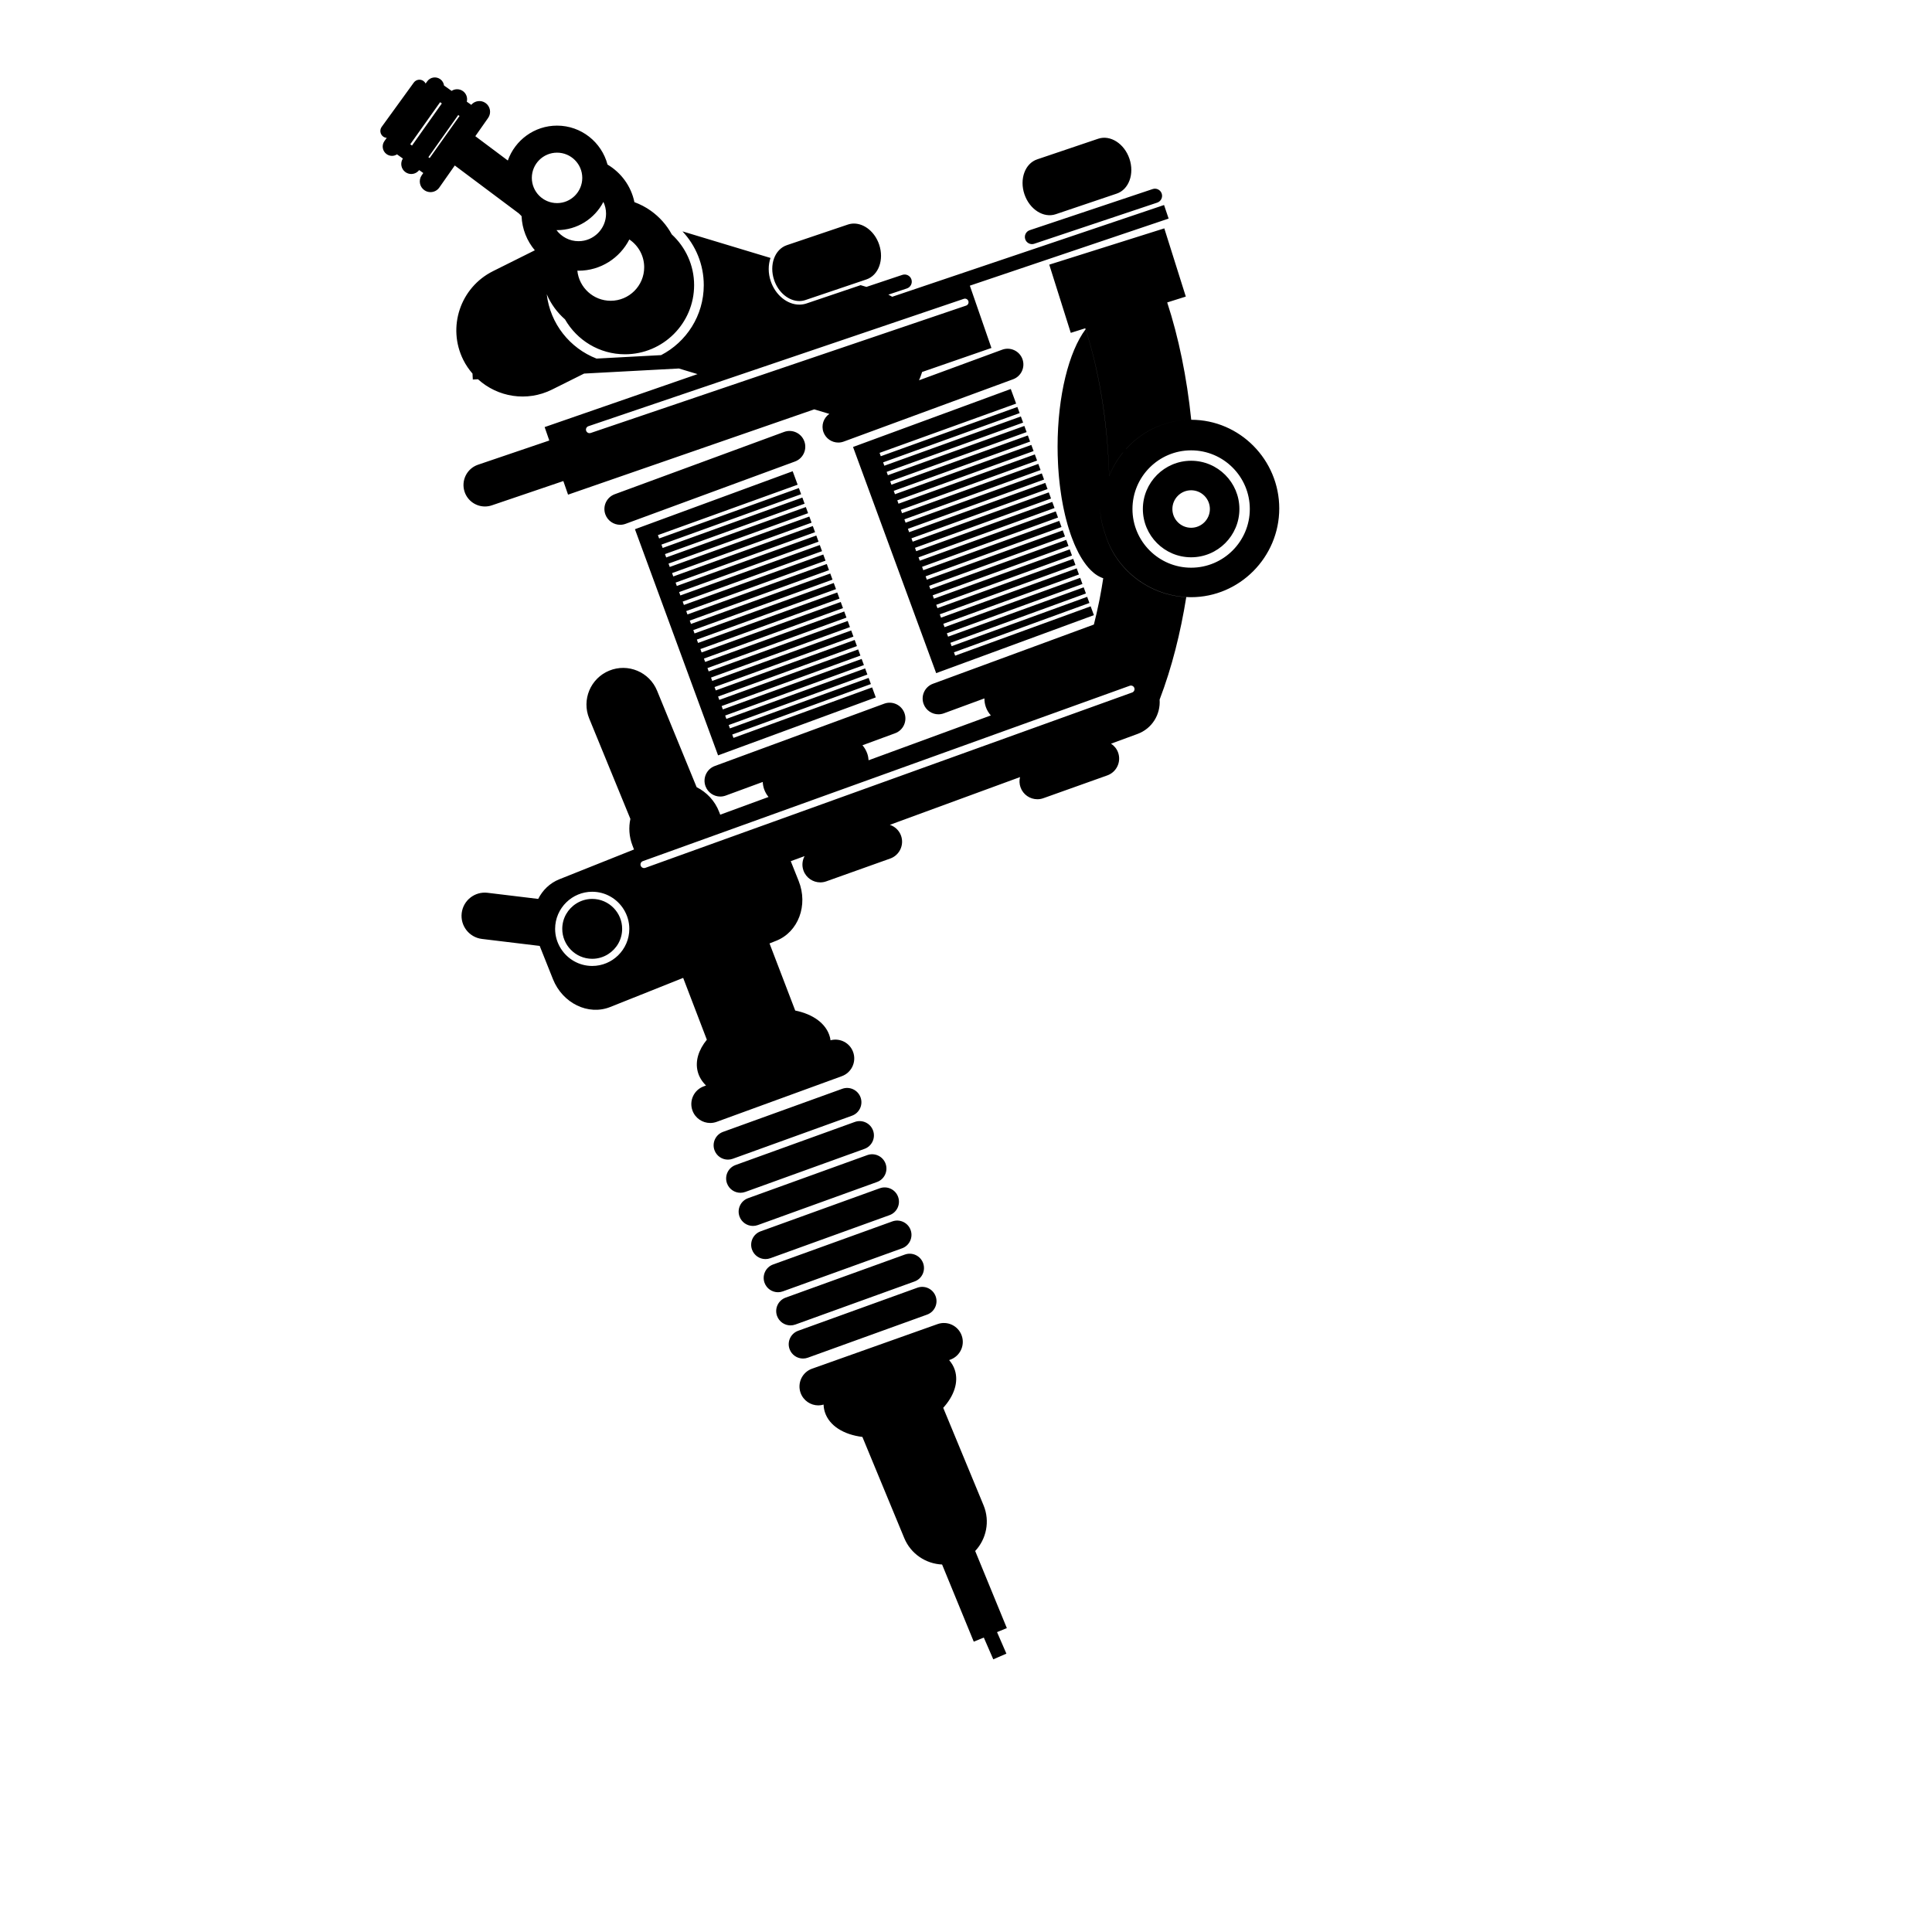 <?xml version="1.0" encoding="UTF-8" standalone="no"?>
<!-- Created with Inkscape (http://www.inkscape.org/) -->

<svg
   xmlns:dc="http://purl.org/dc/elements/1.1/"
   xmlns:cc="http://creativecommons.org/ns#"
   xmlns:rdf="http://www.w3.org/1999/02/22-rdf-syntax-ns#"
   xmlns:svg="http://www.w3.org/2000/svg"
   xmlns="http://www.w3.org/2000/svg"
   xmlns:sodipodi="http://sodipodi.sourceforge.net/DTD/sodipodi-0.dtd"
   xmlns:inkscape="http://www.inkscape.org/namespaces/inkscape"
   version="1.1"
   id="svg9359"
   xml:space="preserve"
   width="800"
   height="800"
   viewBox="0 0 800 800"
   sodipodi:docname="tattoo-machine-pdv.svg"
   inkscape:version="0.92.4 (5da689c313, 2019-01-14)"><defs
     id="defs9363"><clipPath
       clipPathUnits="userSpaceOnUse"
       id="clipPath9375"><path
         d="M 0,600 H 600 V 0 H 0 Z"
         id="path9373"
         inkscape:connector-curvature="0" /></clipPath></defs><sodipodi:namedview
     pagecolor="#ffffff"
     bordercolor="#666666"
     borderopacity="1"
     objecttolerance="10"
     gridtolerance="10"
     guidetolerance="10"
     inkscape:pageopacity="0"
     inkscape:pageshadow="2"
     inkscape:window-width="1920"
     inkscape:window-height="1018"
     id="namedview9361"
     showgrid="false"
     inkscape:zoom="0.69764624"
     inkscape:cx="405.08475"
     inkscape:cy="340.67797"
     inkscape:window-x="-8"
     inkscape:window-y="-8"
     inkscape:window-maximized="1"
     inkscape:current-layer="g9367" /><g
     id="g9367"
     inkscape:groupmode="layer"
     inkscape:label="tattoo-machine-pdv"
     transform="matrix(1.333,0,0,-1.333,0,800)"><g
       id="g9369"><g
         id="g9371"
         clip-path="url(#clipPath9375)"><path
           d="m 248.3,506.635 c 0.637,0 1.275,0.101 1.896,0.31 l 18.939,6.401 c 3.779,1.277 5.551,6.128 3.959,10.836 -1.328,3.933 -4.586,6.521 -7.824,6.521 -0.638,0 -1.274,-0.1 -1.895,-0.31 l -18.941,-6.401 c -3.777,-1.277 -5.55,-6.128 -3.96,-10.835 1.33,-3.933 4.587,-6.522 7.826,-6.522 m 127.534,-64.607 c 0,3.211 -2.613,5.824 -5.824,5.824 -3.211,0 -5.824,-2.613 -5.824,-5.824 0,-3.211 2.613,-5.824 5.824,-5.824 3.211,0 5.824,2.613 5.824,5.824 m 9.17,0 c 0,-8.269 -6.727,-14.994 -14.994,-14.994 -8.268,0 -14.994,6.725 -14.994,14.994 0,8.266 6.726,14.994 14.994,14.994 8.267,0 14.994,-6.728 14.994,-14.994 m 3.232,0 c 0,10.05 -8.175,18.227 -18.226,18.227 -10.049,0 -18.227,-8.177 -18.227,-18.227 0,-10.05 8.178,-18.228 18.227,-18.228 10.051,0 18.226,8.178 18.226,18.228 m -35.879,-55.573 c -0.209,0.577 -0.845,0.875 -1.421,0.669 l -85.545,-30.812 -4.468,-1.609 -49.936,-17.989 -11.295,-4.066 c -0.576,-0.207 -0.875,-0.844 -0.668,-1.421 0.163,-0.452 0.59,-0.734 1.045,-0.734 0.125,0 0.252,0.02 0.377,0.065 l 10.416,3.753 140.826,50.723 c 0.578,0.208 0.876,0.844 0.669,1.421 M 192,303.371 c 2.147,2.094 3.487,5.014 3.487,8.244 0,2.237 -0.652,4.322 -1.761,6.093 -2.038,3.254 -5.647,5.43 -9.763,5.43 -3.125,0 -5.958,-1.253 -8.036,-3.28 -2.147,-2.095 -3.487,-5.014 -3.487,-8.243 0,-2.239 0.651,-4.323 1.76,-6.093 2.039,-3.256 5.647,-5.432 9.763,-5.432 3.124,0 5.958,1.254 8.037,3.281 m 205.383,138.827 c 0,-15.107 -12.313,-27.558 -27.418,-27.558 -0.469,0 -0.979,0.024 -1.44,0.047 -11.373,0.572 -21.263,8.135 -24.832,18.449 -0.966,2.793 -1.925,5.828 -1.925,8.944 v -0.052 c 0,-3.127 0.957,-6.13 1.925,-8.933 3.569,-10.314 13.434,-17.856 24.807,-18.429 -1.771,-11.032 -4.445,-21.802 -8.281,-31.841 0.332,-4.576 -2.332,-9.004 -6.856,-10.664 l -8.234,-3.027 c 0.975,-0.639 1.775,-1.572 2.197,-2.756 1.031,-2.889 -0.472,-6.066 -3.361,-7.097 l -19.852,-7.08 c -0.617,-0.22 -1.246,-0.325 -1.865,-0.325 -2.281,0 -4.42,1.418 -5.23,3.69 -0.381,1.066 -0.411,2.172 -0.157,3.193 l -40.438,-14.832 c 1.559,-0.523 2.88,-1.709 3.475,-3.379 1.03,-2.887 -0.476,-6.065 -3.365,-7.094 l -19.855,-7.081 c -0.616,-0.22 -1.246,-0.325 -1.865,-0.325 -2.281,0 -4.421,1.417 -5.23,3.69 -0.549,1.533 -0.364,3.138 0.347,4.47 l -4.29,-1.572 2.462,-6.171 c 2.996,-7.511 -0.115,-15.813 -6.953,-18.541 l -2.106,-0.841 7.981,-20.845 c 5.531,-1.117 9.689,-4.054 10.793,-8.3 0.08,-0.311 0.119,-0.624 0.166,-0.938 2.906,0.779 5.973,-0.748 7.022,-3.629 1.111,-3.045 -0.457,-6.412 -3.501,-7.523 l -38.876,-14.182 c -0.664,-0.242 -1.342,-0.355 -2.01,-0.355 -2.396,0 -4.645,1.476 -5.512,3.857 -1.111,3.045 0.456,6.412 3.5,7.523 l 0.711,0.26 c -1.246,1.227 -2.15,2.664 -2.578,4.311 -0.856,3.295 0.285,6.797 2.832,9.916 l -7.354,19.203 -22.65,-9.037 c -6.836,-2.729 -14.809,1.148 -17.807,8.66 l -4.113,10.311 -17.927,2.166 c -3.959,0.478 -6.78,4.075 -6.301,8.034 0.48,3.958 4.082,6.781 8.033,6.301 l 15.733,-1.901 c 1.373,2.723 3.616,4.928 6.554,6.099 l 23.203,9.258 -0.498,1.303 c -1.041,2.715 -1.197,5.549 -0.625,8.194 L 183.03,376.96 c -2.386,5.821 0.397,12.473 6.22,14.861 5.821,2.387 12.473,-0.398 14.86,-6.219 l 12.289,-29.974 c 3.107,-1.558 5.672,-4.223 7.014,-7.726 l 0.315,-0.825 15.007,5.504 c -0.582,0.711 -1.062,1.523 -1.377,2.443 -0.255,0.735 -0.388,1.483 -0.422,2.223 l -11.498,-4.23 c -0.557,-0.204 -1.128,-0.303 -1.689,-0.303 -1.994,0 -3.867,1.228 -4.596,3.207 -0.934,2.539 0.367,5.353 2.904,6.286 l 52.608,19.355 c 2.538,0.932 5.351,-0.366 6.285,-2.905 0.933,-2.537 -0.367,-5.351 -2.905,-6.285 l -10.132,-3.728 c 0.64,-0.744 1.158,-1.617 1.498,-2.603 0.234,-0.681 0.361,-1.372 0.407,-2.058 l 37.973,13.929 c -0.668,0.759 -1.221,1.642 -1.568,2.659 -0.301,0.871 -0.432,1.758 -0.426,2.63 l -12.604,-4.637 c -0.558,-0.204 -1.129,-0.303 -1.69,-0.303 -1.994,0 -3.867,1.228 -4.595,3.207 -0.934,2.537 0.366,5.353 2.904,6.285 l 49.987,18.391 c 0.556,2.174 1.053,4.369 1.508,6.576 0.088,0.427 0.185,0.852 0.269,1.28 0.151,0.769 0.283,1.542 0.424,2.316 0.076,0.421 0.154,0.842 0.227,1.264 0.132,0.763 0.253,1.531 0.373,2.296 0.002,0.014 0.004,0.03 0.007,0.045 l 0.094,0.621 c -0.121,0.04 -0.242,0.073 -0.363,0.118 -0.129,0.048 -0.256,0.107 -0.383,0.164 -0.748,0.329 -1.48,0.783 -2.191,1.364 -0.313,0.256 -0.623,0.54 -0.928,0.843 -0.492,0.489 -0.973,1.036 -1.44,1.64 -0.23,0.297 -0.457,0.609 -0.681,0.933 -0.379,0.551 -0.75,1.132 -1.111,1.757 -0.184,0.318 -0.366,0.646 -0.545,0.982 -0.307,0.584 -0.604,1.201 -0.895,1.836 -0.152,0.334 -0.303,0.67 -0.451,1.018 -0.256,0.607 -0.506,1.24 -0.748,1.888 -0.129,0.344 -0.254,0.692 -0.377,1.045 -0.219,0.627 -0.428,1.273 -0.631,1.933 -0.109,0.351 -0.215,0.704 -0.32,1.065 -0.184,0.642 -0.36,1.299 -0.53,1.967 -0.091,0.36 -0.183,0.718 -0.269,1.084 -0.156,0.654 -0.301,1.324 -0.443,2 -0.075,0.365 -0.151,0.732 -0.221,1.102 -0.129,0.667 -0.252,1.341 -0.367,2.027 -0.061,0.367 -0.118,0.744 -0.174,1.119 -0.106,0.676 -0.203,1.36 -0.291,2.053 -0.049,0.375 -0.098,0.752 -0.141,1.132 -0.08,0.684 -0.154,1.378 -0.221,2.079 -0.037,0.38 -0.072,0.759 -0.103,1.144 -0.059,0.695 -0.109,1.396 -0.154,2.103 -0.024,0.384 -0.041,0.772 -0.061,1.159 -0.088,1.732 -0.139,3.494 -0.139,5.285 0,15.84 3.524,29.583 8.686,36.469 4,-12.174 6.832,-28.273 7.34,-45.568 0.002,0.005 0.002,0.011 0.004,0.015 4.033,10.118 13.92,17.455 25.457,17.455 -11.537,0 -21.424,-7.316 -25.457,-17.433 -0.494,17.351 -3.332,33.361 -7.344,45.572 -0.027,0.083 -0.055,0.188 -0.082,0.282 l -0.022,-0.007 -4.484,-1.415 -6.682,21.187 35.737,11.269 6.679,-21.186 -5.779,-1.823 c 3.52,-10.739 6.096,-23.177 7.463,-36.446 15.094,0 27.344,-12.459 27.344,-27.555 m -69.438,91.405 18.942,6.401 c 3.777,1.277 5.551,6.128 3.959,10.835 -1.59,4.707 -5.944,7.488 -9.719,6.212 l -18.941,-6.402 c -3.778,-1.276 -5.551,-6.127 -3.961,-10.835 1.591,-4.707 5.945,-7.488 9.72,-6.211 m -9.468,-7.767 c 0.31,-0.93 1.175,-1.518 2.105,-1.518 0.234,0 0.471,0.037 0.705,0.116 l 38.182,12.773 c 1.164,0.389 1.791,1.648 1.402,2.811 -0.389,1.164 -1.648,1.793 -2.812,1.402 l -38.18,-12.773 c -1.164,-0.389 -1.791,-1.648 -1.402,-2.811 m -68.628,-62.763 c -0.932,2.538 -3.747,3.837 -6.284,2.904 l -52.607,-19.354 c -2.539,-0.934 -3.838,-3.748 -2.906,-6.286 0.73,-1.98 2.603,-3.207 4.597,-3.207 0.56,0 1.131,0.098 1.689,0.303 l 52.608,19.355 c 2.537,0.932 3.838,3.747 2.903,6.285 m 22.202,-79.558 -1.139,3.101 -43.07,-15.683 -0.38,1.043 43.067,15.682 -0.701,1.907 -43.087,-15.681 -0.379,1.043 43.083,15.681 -0.701,1.905 -43.102,-15.68 -0.38,1.043 43.099,15.68 -0.7,1.906 -43.119,-15.679 -0.379,1.043 43.114,15.679 -0.701,1.907 -43.134,-15.678 -0.38,1.043 43.131,15.677 -0.7,1.907 -43.151,-15.678 -0.38,1.044 43.147,15.677 -0.7,1.906 -43.166,-15.676 -0.381,1.043 43.162,15.675 -0.7,1.907 -43.183,-15.676 -0.379,1.045 43.178,15.674 -0.699,1.905 -43.199,-15.674 -0.379,1.045 43.194,15.672 -0.7,1.906 -43.215,-15.673 -0.38,1.045 43.21,15.671 -0.701,1.906 -43.23,-15.672 -0.378,1.045 43.226,15.67 -0.701,1.904 -43.247,-15.668 -0.379,1.043 43.244,15.668 -0.701,1.908 -43.264,-15.67 -0.379,1.045 43.258,15.668 -0.699,1.905 -43.279,-15.668 -0.379,1.045 43.274,15.666 -0.7,1.906 -43.295,-15.667 -0.379,1.045 43.29,15.664 -0.7,1.907 -43.313,-15.666 -0.377,1.045 43.306,15.664 -0.7,1.906 -43.328,-15.664 -0.377,1.043 43.321,15.662 -0.7,1.907 -43.345,-15.663 -0.377,1.045 43.338,15.661 -0.7,1.907 -43.361,-15.662 -0.377,1.044 43.354,15.66 -0.7,1.906 -43.377,-15.66 -0.377,1.045 43.37,15.657 -0.7,1.907 -43.393,-15.66 -0.377,1.045 43.386,15.656 -0.7,1.907 -43.41,-15.657 -0.375,1.043 43.401,15.656 -1.538,4.186 -48.999,-18.012 25.824,-70.254 z M 302.93,118.357 c 3.463,3.702 4.66,9.217 2.595,14.204 l -12.526,30.269 c 3.345,3.69 4.841,7.941 3.608,11.746 -0.372,1.147 -0.988,2.17 -1.773,3.084 l 0.341,0.121 c 3.054,1.084 4.65,4.44 3.564,7.494 -1.085,3.053 -4.441,4.649 -7.493,3.563 l -38.993,-13.856 c -3.055,-1.086 -4.65,-4.439 -3.565,-7.494 0.855,-2.404 3.116,-3.904 5.529,-3.904 0.537,0 1.079,0.094 1.617,0.25 0.036,-0.797 0.153,-1.584 0.403,-2.352 1.383,-4.271 5.879,-6.982 11.654,-7.699 l 13.003,-31.416 c 2.049,-4.949 6.734,-7.998 11.755,-8.215 l 9.837,-23.968 3.119,1.279 2.944,-6.768 4.074,1.774 -2.906,6.681 3.045,1.25 z m -51.974,60.047 37.023,13.377 c 2.309,0.832 3.503,3.379 2.669,5.688 -0.834,2.308 -3.381,3.5 -5.688,2.668 L 247.937,186.76 c -2.308,-0.832 -3.503,-3.379 -2.669,-5.688 0.654,-1.808 2.36,-2.933 4.178,-2.933 0.502,0 1.012,0.086 1.51,0.265 m -3.885,10.297 37.021,13.377 c 2.308,0.834 3.502,3.381 2.668,5.69 -0.834,2.306 -3.381,3.5 -5.687,2.668 L 244.05,197.059 c -2.307,-0.834 -3.503,-3.381 -2.669,-5.688 0.655,-1.81 2.36,-2.935 4.178,-2.935 0.502,0 1.012,0.085 1.512,0.265 m -3.89,10.301 37.024,13.375 c 2.306,0.832 3.502,3.379 2.668,5.687 -0.834,2.307 -3.377,3.502 -5.689,2.668 l -37.023,-13.375 c -2.307,-0.832 -3.502,-3.378 -2.668,-5.687 0.654,-1.811 2.36,-2.934 4.179,-2.934 0.501,0 1.01,0.084 1.509,0.266 m -3.888,10.299 37.023,13.377 c 2.309,0.832 3.503,3.379 2.669,5.685 -0.834,2.309 -3.381,3.502 -5.689,2.67 l -37.022,-13.377 c -2.308,-0.834 -3.502,-3.381 -2.668,-5.687 0.652,-1.811 2.359,-2.936 4.178,-2.936 0.5,0 1.011,0.086 1.509,0.268 m -3.886,10.297 37.021,13.377 c 2.308,0.832 3.503,3.379 2.669,5.687 -0.834,2.307 -3.381,3.5 -5.687,2.668 l -37.024,-13.377 c -2.307,-0.832 -3.502,-3.379 -2.669,-5.687 0.655,-1.809 2.362,-2.934 4.18,-2.934 0.502,0 1.012,0.086 1.51,0.266 m -3.889,10.298 37.024,13.375 c 2.307,0.833 3.502,3.379 2.668,5.688 -0.834,2.307 -3.38,3.502 -5.688,2.668 L 228.5,238.252 c -2.308,-0.832 -3.503,-3.379 -2.669,-5.688 0.654,-1.81 2.359,-2.935 4.178,-2.935 0.501,0 1.011,0.086 1.509,0.267 m -3.887,10.297 37.023,13.377 c 2.308,0.832 3.503,3.379 2.67,5.69 -0.836,2.306 -3.381,3.502 -5.69,2.668 l -37.022,-13.377 c -2.309,-0.832 -3.502,-3.381 -2.668,-5.69 0.652,-1.808 2.359,-2.933 4.178,-2.933 0.5,0 1.011,0.086 1.509,0.265 m -43.668,80.724 c -1.814,0 -3.505,-0.531 -4.937,-1.433 -2.617,-1.649 -4.365,-4.555 -4.365,-7.869 0,-2.513 1.004,-4.79 2.629,-6.466 1.691,-1.746 4.055,-2.837 6.673,-2.837 1.815,0 3.505,0.531 4.938,1.433 2.617,1.649 4.364,4.554 4.364,7.87 0,2.511 -1.005,4.79 -2.628,6.466 -1.691,1.745 -4.056,2.836 -6.674,2.836 m -11.105,207.755 c 1.563,-2.085 4.047,-3.444 6.848,-3.444 4.719,0 8.558,3.839 8.558,8.559 0,1.304 -0.302,2.535 -0.826,3.643 -2.707,-5.201 -8.139,-8.767 -14.398,-8.767 -0.061,0 -0.12,0.009 -0.182,0.009 m -7.652,16.222 c 0,-4.321 3.514,-7.835 7.834,-7.835 4.322,0 7.836,3.514 7.836,7.835 0,4.32 -3.514,7.835 -7.836,7.835 -4.32,0 -7.834,-3.515 -7.834,-7.835 m 14.5,-28.836 c -0.122,0 -0.238,0.015 -0.358,0.018 0.529,-5.247 4.971,-9.357 10.354,-9.357 5.738,0 10.406,4.668 10.406,10.407 0,3.595 -1.834,6.769 -4.613,8.639 -2.935,-5.751 -8.903,-9.707 -15.789,-9.707 m -46.635,35.27 0.397,-0.282 9.279,13.072 -0.412,0.292 z m 4.179,16.691 -0.537,0.382 -9.278,-13.073 0.552,-0.391 z m 163.558,-61.393 c -0.196,0.581 -0.826,0.891 -1.408,0.695 l -43.909,-14.897 -15.23,-5.167 -57.487,-19.506 c -0.582,-0.197 -0.893,-0.828 -0.695,-1.408 0.156,-0.463 0.588,-0.754 1.051,-0.754 0.119,0 0.238,0.019 0.357,0.059 l 64.983,22.048 7.144,2.424 44.499,15.098 c 0.581,0.197 0.893,0.828 0.695,1.408 m -147.675,9.285 13.004,6.486 c -2.437,2.899 -3.947,6.587 -4.122,10.619 -0.282,0.264 -0.557,0.536 -0.821,0.82 l -19.92,14.907 -4.812,-6.858 c -0.649,-0.925 -1.682,-1.419 -2.731,-1.419 -0.66,0 -1.328,0.196 -1.91,0.605 -1.506,1.056 -1.871,3.134 -0.815,4.641 l 0.483,0.689 -1.281,0.911 c -0.611,-0.784 -1.522,-1.213 -2.454,-1.213 -0.623,0 -1.252,0.186 -1.798,0.573 -1.369,0.969 -1.709,2.836 -0.809,4.231 l -1.824,1.295 c -0.467,-0.296 -1,-0.467 -1.545,-0.467 -0.584,0 -1.175,0.176 -1.687,0.543 -1.303,0.933 -1.602,2.746 -0.67,4.049 l 0.717,1.002 c -0.38,0.033 -0.757,0.145 -1.089,0.386 -0.97,0.703 -1.185,2.061 -0.482,3.031 l 9.969,13.751 c 0.703,0.971 2.06,1.187 3.031,0.483 0.289,-0.208 0.502,-0.479 0.651,-0.775 l 0.49,0.684 c 0.933,1.303 2.746,1.603 4.05,0.67 0.677,-0.485 1.077,-1.208 1.18,-1.974 l 2.344,-1.664 c 1.041,0.679 2.429,0.701 3.506,-0.06 1.078,-0.764 1.517,-2.084 1.218,-3.293 l 1.38,-0.98 c 1.103,1.29 3.017,1.567 4.433,0.573 1.506,-1.057 1.873,-3.135 0.814,-4.642 l -3.98,-5.674 10.097,-7.556 c 2.229,6.304 8.233,10.84 15.29,10.84 7.52,0 13.843,-5.148 15.678,-12.099 4.226,-2.509 7.336,-6.706 8.355,-11.671 1.82,-0.665 3.525,-1.56 5.08,-2.665 2.697,-1.918 4.945,-4.428 6.527,-7.357 4.254,-3.926 6.938,-9.529 6.938,-15.761 0,-11.841 -9.631,-21.474 -21.474,-21.474 -7.972,0 -14.929,4.376 -18.633,10.844 -2.428,2.132 -4.391,4.785 -5.669,7.802 1.057,-9.14 7.168,-16.757 15.46,-19.983 l 20.062,1.074 c 7.862,4.076 13.252,12.287 13.252,21.737 0,6.455 -2.517,12.329 -6.614,16.706 l 27.34,-8.253 c -0.73,-2.154 -0.769,-4.71 0.08,-7.223 1.448,-4.286 5.1,-7.278 8.878,-7.278 0.771,0 1.527,0.125 2.25,0.369 l 16.798,5.677 1.796,-0.542 11.164,3.735 c 1.164,0.39 2.423,-0.238 2.812,-1.402 0.388,-1.164 -0.239,-2.422 -1.403,-2.811 l -5.756,-1.926 c 0.41,-0.206 0.806,-0.427 1.198,-0.658 l 84.439,28.498 1.422,-4.21 -61.75,-20.84 6.705,-19.353 -21.55,-7.468 c -0.023,-0.076 -0.035,-0.152 -0.057,-0.229 -0.245,-0.812 -0.551,-1.587 -0.884,-2.345 l 25.834,9.505 c 2.537,0.931 5.352,-0.367 6.286,-2.904 0.933,-2.538 -0.368,-5.353 -2.905,-6.285 L 262.092,462.98 c -0.556,-0.205 -1.128,-0.303 -1.689,-0.303 -1.994,0 -3.867,1.227 -4.596,3.207 -0.785,2.136 0.024,4.455 1.809,5.696 l -4.676,1.411 -76.482,-26.499 -1.465,4.226 -22.207,-7.545 c -0.711,-0.242 -1.435,-0.355 -2.146,-0.355 -2.776,0 -5.366,1.747 -6.309,4.521 -1.184,3.486 0.681,7.271 4.166,8.455 l 22.132,7.519 -1.445,4.169 47.494,16.456 -5.781,1.745 -29.455,-1.578 -9.967,-4.971 c -7.812,-3.895 -16.902,-2.336 -22.994,3.205 l -1.609,-0.086 -0.098,1.844 c -1.099,1.273 -2.074,2.682 -2.859,4.254 -5.065,10.156 -0.938,22.495 9.218,27.56 m 173.357,-70.623 -42.263,-15.314 0.379,-1.045 42.267,15.316 0.701,-1.906 -42.246,-15.315 0.379,-1.044 42.25,15.316 0.701,-1.906 -42.231,-15.316 0.379,-1.044 42.235,15.317 0.701,-1.906 -42.214,-15.316 0.379,-1.045 42.218,15.318 0.701,-1.906 -42.198,-15.319 0.379,-1.043 42.202,15.319 0.701,-1.907 -42.183,-15.32 0.38,-1.043 42.186,15.321 0.701,-1.907 -42.166,-15.319 0.38,-1.043 42.169,15.321 0.701,-1.907 -42.151,-15.322 0.38,-1.043 42.154,15.323 0.701,-1.907 -42.135,-15.323 0.38,-1.043 42.138,15.324 0.701,-1.907 -42.119,-15.324 0.38,-1.043 42.122,15.324 0.701,-1.906 -42.103,-15.324 0.38,-1.045 42.106,15.326 0.701,-1.908 -42.086,-15.324 0.38,-1.043 42.089,15.326 1.01,-2.744 -49,-18.012 -25.824,70.254 48.999,18.011 1.668,-4.538 -42.421,-15.303 0.376,-1.045 42.428,15.306 0.701,-1.907 -42.405,-15.303 0.377,-1.045 42.411,15.305 0.701,-1.907 -42.39,-15.303 0.377,-1.044 42.396,15.306 0.701,-1.908 -42.374,-15.304 0.377,-1.044 42.38,15.305 0.701,-1.904 -42.358,-15.307 0.378,-1.045 42.363,15.309 0.701,-1.907 -42.342,-15.308 0.377,-1.045 42.348,15.311 0.701,-1.907 -42.325,-15.308 0.377,-1.044 42.331,15.311 0.701,-1.908 -42.31,-15.309 0.378,-1.045 42.315,15.311 0.699,-1.905 -42.292,-15.312 0.379,-1.044 42.298,15.312 0.699,-1.905 -42.276,-15.312 0.378,-1.045 42.283,15.314 z"
           style="fill:#000000;fill-opacity:1;fill-rule:nonzero;stroke:none"
           id="path9377"
           inkscape:connector-curvature="0" /></g></g></g></svg>